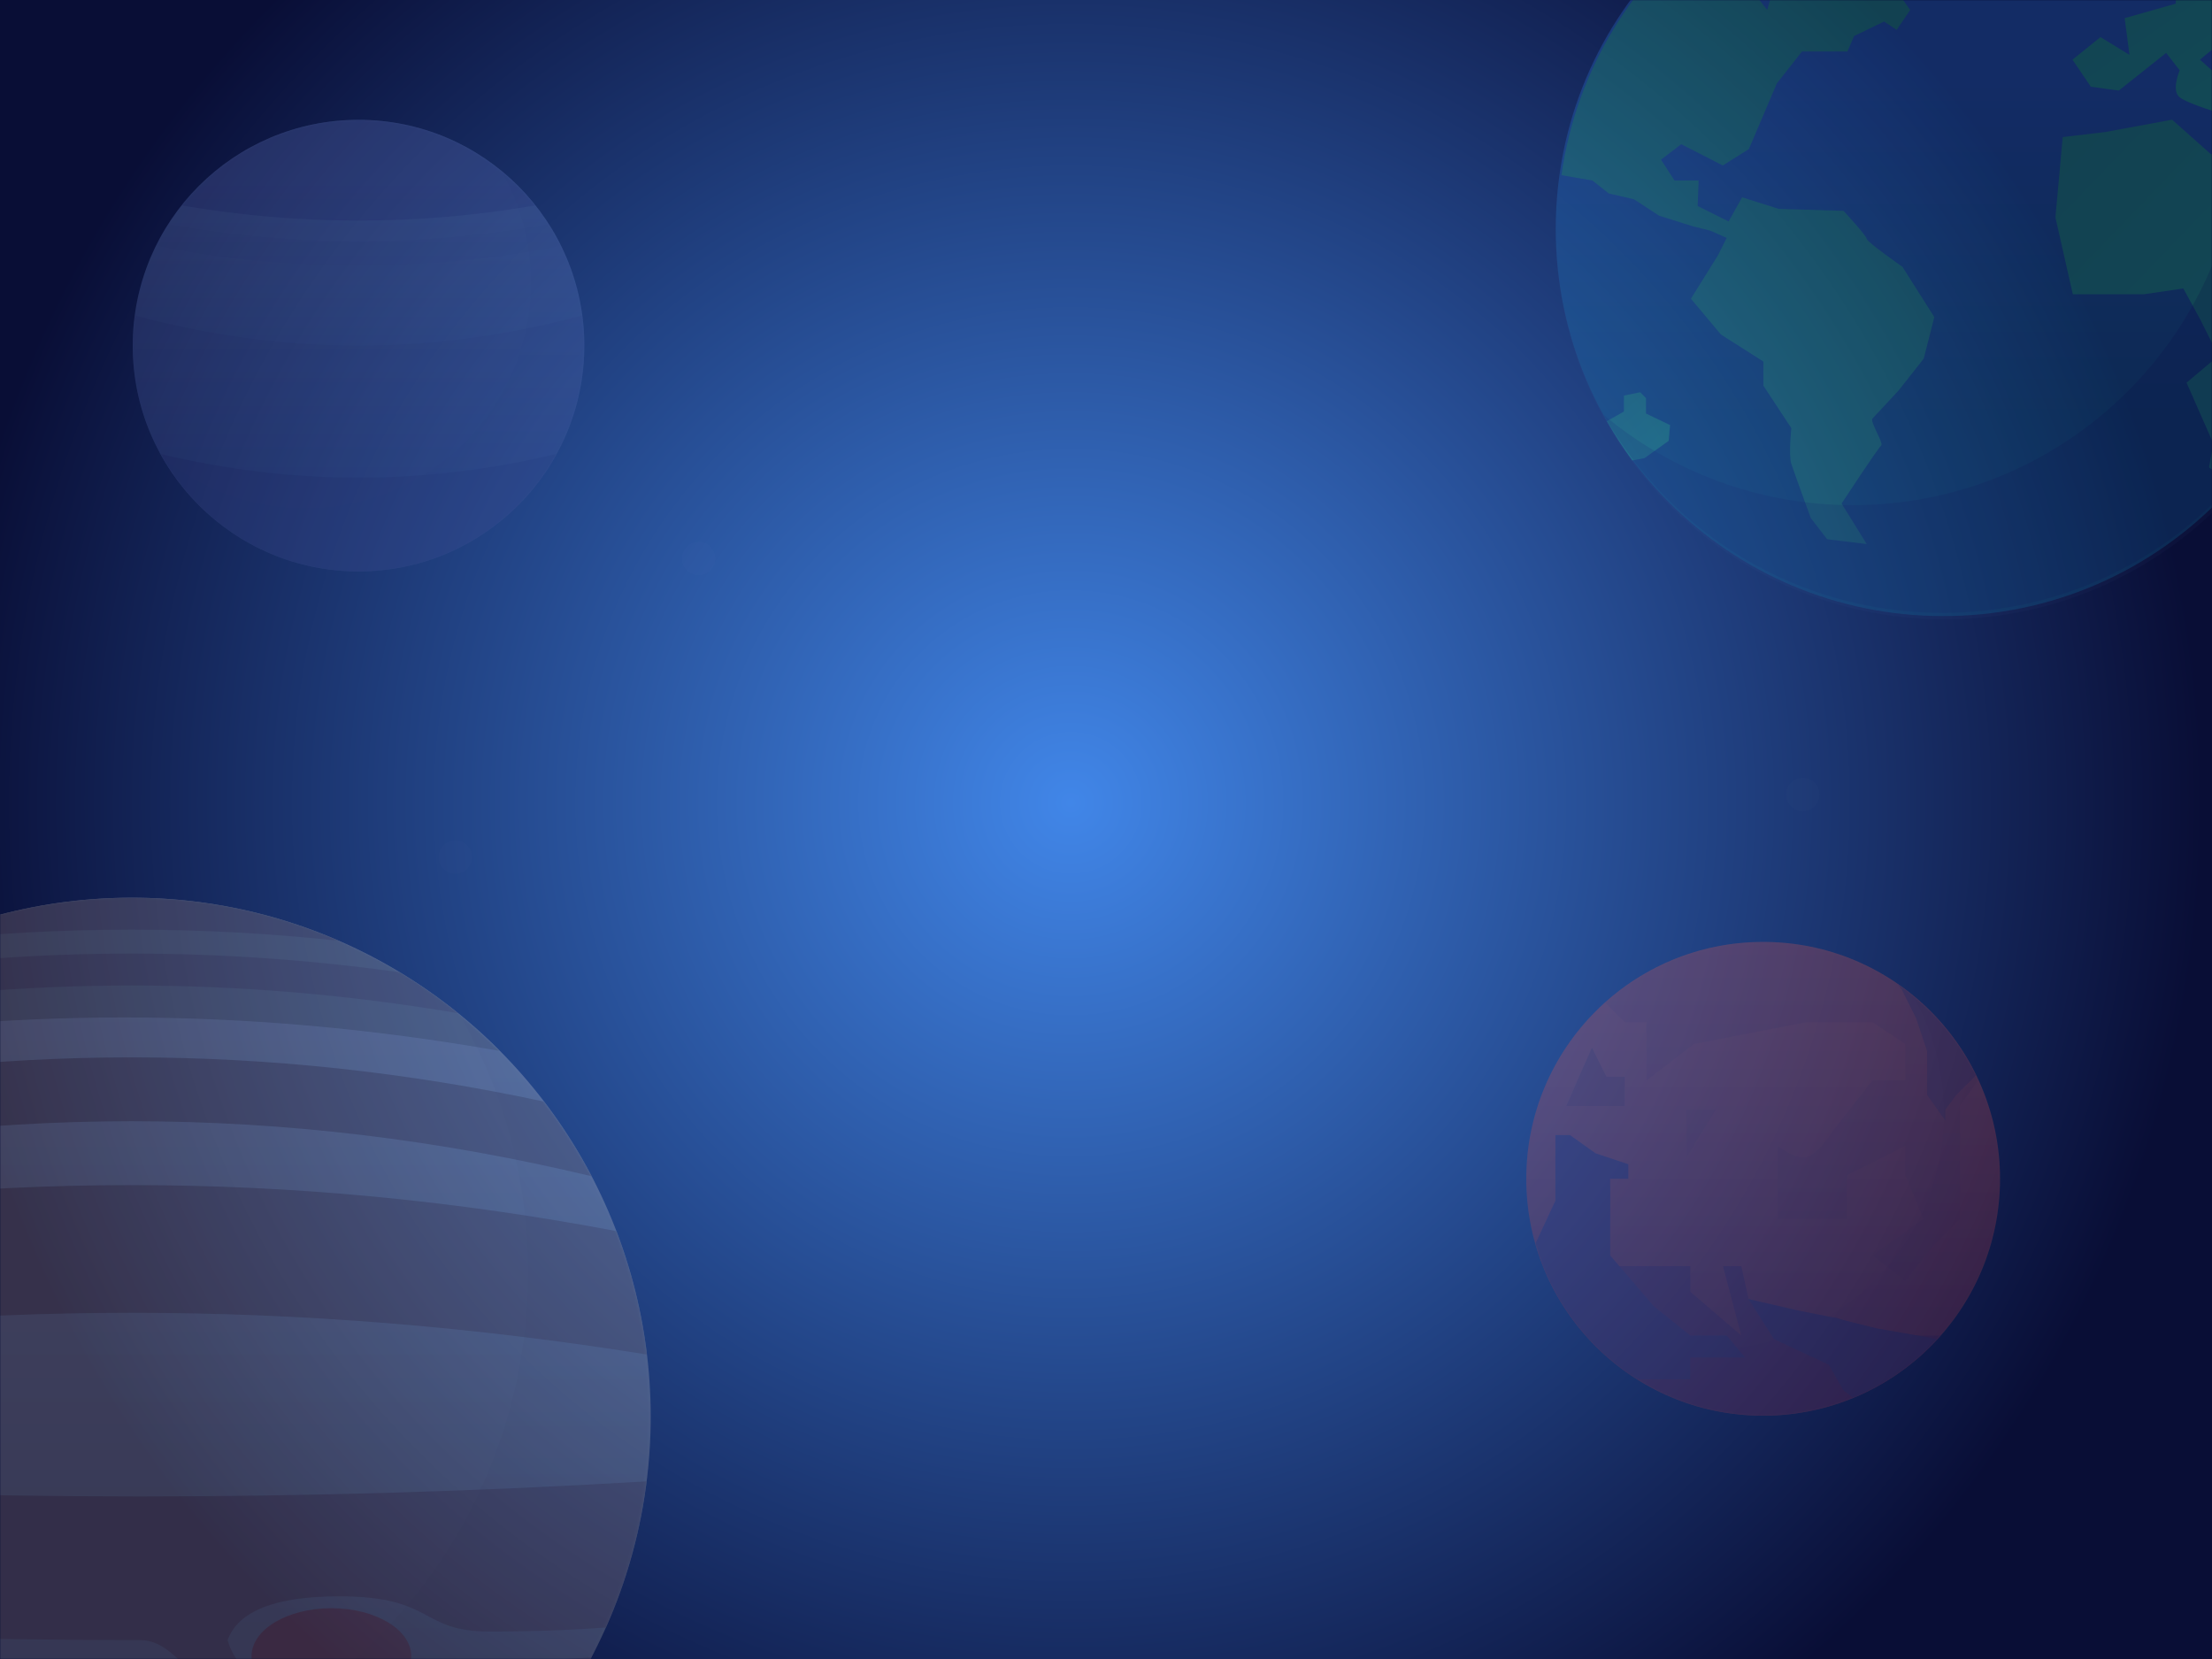 <?xml version="1.0" encoding="UTF-8"?>
<svg width="1200px" height="900px" viewBox="0 0 1200 900" version="1.1" xmlns="http://www.w3.org/2000/svg" xmlns:xlink="http://www.w3.org/1999/xlink">
    <!-- Generator: Sketch 52.2 (67145) - http://www.bohemiancoding.com/sketch -->
    <title>Background</title>
    <desc>Created with Sketch.</desc>
    <defs>
        <radialGradient cx="48.406%" cy="48.407%" fx="48.406%" fy="48.407%" r="68.481%" gradientTransform="translate(0.484,0.484),scale(0.75,1),rotate(86.116),translate(-0.484,-0.484)" id="radialGradient-1">
            <stop stop-color="#4186E8" offset="0%"></stop>
            <stop stop-color="#090E36" offset="100%"></stop>
        </radialGradient>
        <polygon id="path-2" points="0 0 708 0 1200 0 1200 900 0 900"></polygon>
        <filter x="-5.3%" y="-5.3%" width="110.7%" height="110.7%" filterUnits="objectBoundingBox" id="filter-4">
            <feGaussianBlur stdDeviation="10" in="SourceGraphic"></feGaussianBlur>
        </filter>
        <linearGradient x1="50%" y1="3.531%" x2="50%" y2="77.935%" id="linearGradient-5">
            <stop stop-color="#F6EFED" offset="2.829%"></stop>
            <stop stop-color="#B5B0AA" offset="100%"></stop>
        </linearGradient>
        <circle id="path-6" cx="281.5" cy="281.5" r="281.5"></circle>
        <filter x="-10.4%" y="-10.4%" width="120.8%" height="120.8%" filterUnits="objectBoundingBox" id="filter-8">
            <feGaussianBlur stdDeviation="14.651" in="SourceGraphic"></feGaussianBlur>
        </filter>
        <linearGradient x1="50%" y1="1.638%" x2="50%" y2="74.065%" id="linearGradient-9">
            <stop stop-color="#3187F9" offset="0%"></stop>
            <stop stop-color="#2F86F3" offset="40.447%"></stop>
            <stop stop-color="#1580AE" offset="100%"></stop>
        </linearGradient>
        <linearGradient x1="13.934%" y1="-5.428%" x2="95.884%" y2="100%" id="linearGradient-10">
            <stop stop-color="#2BDDA4" offset="0%"></stop>
            <stop stop-color="#2AFFB9" offset="100%"></stop>
        </linearGradient>
        <filter x="-17.1%" y="-17.1%" width="134.2%" height="134.2%" filterUnits="objectBoundingBox" id="filter-11">
            <feGaussianBlur stdDeviation="14.651" in="SourceGraphic"></feGaussianBlur>
        </filter>
        <linearGradient x1="50%" y1="2.377%" x2="50%" y2="78.442%" id="linearGradient-12">
            <stop stop-color="#FF5D4B" offset="0%"></stop>
            <stop stop-color="#B03E4C" offset="100%"></stop>
        </linearGradient>
        <circle id="path-13" cx="128.5" cy="128.5" r="128.5"></circle>
        <filter x="-17.9%" y="-17.9%" width="135.9%" height="135.9%" filterUnits="objectBoundingBox" id="filter-15">
            <feGaussianBlur stdDeviation="14.651" in="SourceGraphic"></feGaussianBlur>
        </filter>
        <linearGradient x1="50%" y1="11.095%" x2="50%" y2="90.727%" id="linearGradient-16">
            <stop stop-color="#83A1EB" offset="0%"></stop>
            <stop stop-color="#405495" offset="100%"></stop>
        </linearGradient>
        <circle id="path-17" cx="122.5" cy="122.5" r="122.5"></circle>
    </defs>
    <g id="Galay-Listing-Freebie" stroke="none" stroke-width="1" fill="none" fill-rule="evenodd">
        <g id="Galaxy-Listing-Freebie">
            <g id="Background">
                <mask id="mask-3" fill="white">
                    <use xlink:href="#path-2"></use>
                </mask>
                <use fill="url(#radialGradient-1)" xlink:href="#path-2"></use>
                <circle id="Star" fill="#FFFFFF" fill-rule="nonzero" opacity="0.1" mask="url(#mask-3)" cx="247" cy="465" r="9"></circle>
                <circle id="Star" fill="#FFFFFF" fill-rule="nonzero" opacity="0.1" mask="url(#mask-3)" cx="978" cy="431" r="9"></circle>
                <circle id="Star" fill="#FFFFFF" fill-rule="nonzero" opacity="0.1" mask="url(#mask-3)" cx="379" cy="303" r="9"></circle>
                <g id="Jupiter" opacity="0.25" mask="url(#mask-3)">
                    <g transform="translate(-210, 487)">
                        <circle id="Glow" stroke="none" fill="#F6EFED" fill-rule="evenodd" opacity="0.3" style="mix-blend-mode: screen;" filter="url(#filter-4)" cx="281.5" cy="281.5" r="281.5"></circle>
                        <mask id="mask-7" fill="white">
                            <use xlink:href="#path-6"></use>
                        </mask>
                        <use id="Base" stroke="none" fill="url(#linearGradient-5)" fill-rule="evenodd" xlink:href="#path-6"></use>
                        <path d="M31.939,151.139 C39.407,136.871 48.063,123.324 57.775,110.627 C132.35,94.619 206.925,86.615 281.5,86.615 C356.075,86.615 430.65,94.619 505.225,110.627 C514.937,123.324 523.593,136.871 531.061,151.139 C447.874,131.221 364.687,121.262 281.5,121.262 C198.313,121.262 115.126,131.221 31.939,151.139 Z" id="shape" stroke="none" fill="#BA9D8C" fill-rule="evenodd" mask="url(#mask-7)"></path>
                        <path d="M83.265,81.638 C134.14,31.173 204.18,0 281.5,0 C359.597,0 430.265,31.803 481.262,83.163 C412.773,71.029 344.742,64.962 277.169,64.962 C212.491,64.962 147.856,70.52 83.265,81.638 Z" id="shape" stroke="none" fill="#C3B6A4" fill-rule="evenodd" mask="url(#mask-7)"></path>
                        <path d="M104.39,62.686 C114.383,54.588 124.941,47.16 135.997,40.472 C184.498,33.701 232.999,30.315 281.5,30.315 C330.001,30.315 378.502,33.701 427.003,40.472 C438.059,47.16 448.617,54.588 458.61,62.686 C399.574,52.654 340.537,47.638 281.5,47.638 C222.463,47.638 163.426,52.654 104.39,62.686 Z" id="shape" stroke="none" fill="#AF9184" fill-rule="evenodd" mask="url(#mask-7)"></path>
                        <path d="M168.954,23.399 C203.422,8.349 241.486,0 281.5,0 C321.514,0 359.578,8.349 394.046,23.399 C356.53,19.349 319.015,17.323 281.5,17.323 C243.985,17.323 206.47,19.349 168.954,23.399 Z" id="shape" stroke="none" fill="#AF9184" fill-rule="evenodd" mask="url(#mask-7)"></path>
                        <path d="M1.936,248.311 C4.671,225.025 10.248,202.608 18.311,181.416 C105.365,164.411 193.094,155.908 281.5,155.908 C368.992,155.908 456.655,164.236 544.489,180.892 C552.604,202.094 558.23,224.527 561.008,247.835 C467.089,232.745 373.919,225.2 281.5,225.2 C188.115,225.2 94.927,232.904 1.936,248.311 Z" id="shape" stroke="none" fill="#BA9D8C" fill-rule="evenodd" mask="url(#mask-7)"></path>
                        <path d="M23.883,395.146 C12.95,370.399 5.478,343.78 2.081,315.903 C95.842,321.84 190.425,324.808 285.831,324.808 C377.344,324.808 469.011,322.077 560.831,316.615 C557.358,344.528 549.798,371.172 538.769,395.93 C521.29,397.24 500.314,398.104 475.453,398.104 C437.408,398.104 446.069,379.009 394.1,379.009 C359.454,379.009 339.244,386.927 333.469,402.762 C339.244,422.972 359.454,431.633 394.1,428.746 C415.624,428.746 450.08,417.78 475.453,415.754 C490.005,414.592 508.5,413.373 530.938,412.095 C527.404,418.832 523.605,425.408 519.555,431.809 C505.435,432.387 490.826,432.874 475.453,433.077 C450.005,433.412 424.415,446.069 394.1,446.069 C313.528,449.005 313.528,402.762 285.831,402.762 C198.496,402.762 111.18,400.223 23.883,395.146 L23.883,395.146 Z" id="shape" stroke="none" fill="#AF9184" fill-rule="evenodd" mask="url(#mask-7)"></path>
                        <ellipse id="shape" stroke="none" fill="#CD7D69" fill-rule="evenodd" mask="url(#mask-7)" cx="389.769" cy="411.423" rx="43.308" ry="25.985"></ellipse>
                        <path d="M34.646,419.338 C83.488,460.127 146.366,484.673 214.976,484.673 C370.444,484.673 496.476,358.641 496.476,203.173 C496.476,152.944 483.321,105.788 460.267,64.962 C522.099,116.599 561.438,194.269 561.438,281.127 C561.438,436.595 435.406,562.627 279.938,562.627 C174.698,562.627 82.947,504.876 34.646,419.338 Z" id="shadow" stroke="none" fill="#4C3F2F" fill-rule="evenodd" opacity="0.2" mask="url(#mask-7)"></path>
                    </g>
                </g>
                <g id="Earth" opacity="0.25" mask="url(#mask-3)">
                    <g transform="translate(844, -86)">
                        <circle id="Glow" fill="#72AFFF" opacity="0.3" style="mix-blend-mode: screen;" filter="url(#filter-8)" cx="211" cy="211" r="211"></circle>
                        <path d="M420.213,210.116 C420.213,326.16 326.141,420.229 210.107,420.229 C94.072,420.229 0,326.16 0,210.116 C0,94.072 94.072,0 210.107,0 C326.141,0 420.213,94.072 420.213,210.116" id="Base" fill="url(#linearGradient-9)"></path>
                        <path d="M413.221,162.036 L409.802,160.757 L393.292,160.757 L381.094,150.934 L355.558,169.798 L334.335,150.934 L298.172,157.615 L275.008,160.366 L271.066,203.986 L280.491,245.641 L319.026,245.641 L340.434,242.499 L349.675,259.398 L359.501,279.047 L342.19,293.586 L356.729,326.597 L354.388,339.565 L367.202,349.012 C399.421,312.086 418.951,263.79 418.951,210.929 C418.951,194.095 416.979,177.727 413.221,162.036" id="Shape" fill="url(#linearGradient-10)"></path>
                        <path d="M28.77,190.95 L42.416,194.092 L56.031,203 L74.358,208.767 L83.815,211.123 L92.717,215.054 L88.004,224.486 L73.311,248.062 L89.575,267.449 L112.615,282.121 L112.615,295.221 L127.801,318.274 C127.801,318.274 126.23,332.949 127.801,337.665 C129.372,342.381 138.305,367.004 138.305,367.004 L147.207,378.531 L168.677,381.152 L155.062,359.147 C155.062,359.147 174.961,328.756 176.532,327.709 C178.102,326.662 170.248,314.609 171.819,313.035 C173.39,311.464 185.957,297.843 185.957,297.843 L199.603,280.55 L205.363,258.021 L188.083,230.772 C188.083,230.772 168.677,217.148 168.677,215.577 C168.677,214.003 156.109,200.379 156.109,200.379 L120.994,199.335 L101.095,193.048 L93.764,206.145 L76.976,197.764 L77.5,183.918 L64.409,183.918 L57.078,172.613 L68.074,164.226 L90.622,175.755 L104.761,166.847 L119.947,131.217 L133.592,113.925 L158.204,113.925 L161.869,105.54 L178.102,97.682 L184.941,102.204 L192.272,91.395 L178.102,71.484 L167.106,67.816 L163.04,71.626 L149.825,84.058 L118.899,76.724 L114.71,91.395 L101.095,74.103 L118.899,67.816 L138.829,73.055 L146.684,65.197 L171.819,61.526 L151.396,40.044 L127.801,40.044 L118.376,55.242 L108.95,43.189 L86.156,41.686 C41.984,74.417 11.12,124.05 3.08,181.026 L19.868,183.918 L28.77,190.95" id="Shape" fill="#2BDDA4"></path>
                        <path d="M336.368,78.547 L336.368,87.976 L308.614,95.837 L311.233,115.751 L295.492,106.122 L280.307,118.369 L290.256,133.041 L305.442,135.135 L331.131,114.701 L338.462,124.133 C338.462,124.133 333.75,135.135 338.462,138.804 C343.175,142.47 362.982,148.236 362.982,148.236 L362.982,130.42 L349.459,118.369 L358.392,111.032 L374.625,124.656 L369.389,134.088 L399.76,148.236 C399.76,148.236 403.118,144.376 407.954,138.681 C392.706,95.535 363.752,58.861 326.326,33.883 L317.516,67.021 L336.368,78.547" id="Shape" fill="url(#linearGradient-10)"></path>
                        <path d="M48.946,301.97 L45.773,298.788 L36.964,300.593 L36.964,309.258 L27.723,314.479 C31.881,321.866 36.501,328.975 41.492,335.773 L48.145,334.526 L61.267,325.14 L62.006,316.599 L48.946,310.339 L48.946,301.97" id="Shape" fill="url(#linearGradient-10)"></path>
                        <path d="M25.969,311.071 C62.579,341.645 109.709,360.043 161.137,360.043 C277.669,360.043 372.137,265.575 372.137,149.043 C372.137,111.394 362.276,76.048 344.996,45.446 C391.343,84.151 420.829,142.369 420.829,207.474 C420.829,324.006 326.361,418.474 209.829,418.474 C130.946,418.474 62.174,375.187 25.969,311.071 Z" id="Shadow" fill="#11057E" opacity="0.2"></path>
                    </g>
                </g>
                <g id="Mars" opacity="0.25" mask="url(#mask-3)">
                    <g transform="translate(828, 511)">
                        <circle id="Glow" stroke="none" fill="#FF8276" fill-rule="evenodd" style="mix-blend-mode: screen;" opacity="0.3" filter="url(#filter-11)" cx="128.5" cy="128.5" r="128.5"></circle>
                        <mask id="mask-14" fill="white">
                            <use xlink:href="#path-13"></use>
                        </mask>
                        <use id="Base" stroke="none" fill="url(#linearGradient-12)" fill-rule="evenodd" xlink:href="#path-13"></use>
                        <polygon id="Shape" stroke="none" fill="#BE4549" fill-rule="evenodd" mask="url(#mask-14)" points="35.585 57.331 21.746 88.962 53.377 88.962 53.377 73.146 43.492 73.146"></polygon>
                        <path d="M42.713,32.828 C65.461,12.416 95.531,0 128.5,0 C180.29,0 224.924,30.638 245.266,74.778 L235.254,88.962 L235.254,150.246 L221.415,164.085 L205.6,183.854 L187.808,170.015 L215.485,150.246 L205.6,126.523 L205.6,110.708 L173.969,126.523 L173.969,150.246 L136.408,150.246 L136.408,110.708 C143.149,115.675 148.421,117.652 152.223,116.638 C156.025,115.625 160.638,111.012 166.062,102.8 L187.808,75.123 L205.6,75.123 L205.6,55.354 L187.808,43.492 L152.223,43.492 L90.938,55.354 L65.238,75.123 L65.238,43.492 L53.377,43.492 L42.713,32.828 Z" id="Shape" stroke="none" fill="#9B3B48" fill-rule="evenodd" opacity="0.46" mask="url(#mask-14)"></path>
                        <path d="M6.534,169.065 L15.815,144.315 L15.815,114.662 L33.608,114.662 L45.469,132.454 L45.469,175.946 L88.962,175.946 L88.962,189.785 L116.638,213.508 L106.754,175.946 L116.638,175.946 L120.592,193.738 L150.246,203.623 L168.038,203.623 L191.762,213.508 L224.866,213.508 C201.32,240.179 166.874,257 128.5,257 C71.706,257 23.518,220.156 6.534,169.065 Z" id="Shape" stroke="none" fill="#8E3355" fill-rule="evenodd" mask="url(#mask-14)"></path>
                        <path d="M223.127,215.438 C210.501,229.173 194.924,240.152 177.401,247.368 L171.992,243.162 L164.085,229.323 L134.431,215.485 L120.592,193.738 L146.292,199.669 L166.062,203.623 L189.785,209.554 L223.127,215.438 Z" id="Shape" stroke="none" fill="#703969" fill-rule="evenodd" mask="url(#mask-14)"></path>
                        <path d="M59.986,237.231 C33.567,220.549 13.651,194.504 4.897,163.758 L15.815,140.362 L15.815,104.777 L23.723,104.777 L37.562,114.662 L55.354,120.592 L55.354,128.5 L45.469,128.5 L45.469,170.015 L69.192,197.692 L88.962,213.508 L108.731,213.508 L118.615,225.369 L88.962,225.369 L88.962,237.231 L59.986,237.231 Z" id="Shape" stroke="none" fill="#703969" fill-rule="evenodd" mask="url(#mask-14)"></path>
                        <polygon id="Shape" stroke="none" fill="#BE4549" fill-rule="evenodd" opacity="0.65" mask="url(#mask-14)" points="86.985 90.938 102.8 90.938 86.985 116.818"></polygon>
                        <path d="M201.106,22.463 C219.391,35.008 234.268,52.159 244.064,72.244 L233.277,83.031 L227.346,90.938 L227.346,96.869 L217.462,83.031 L217.462,59.308 L211.531,41.515 L203.623,25.7 L201.106,22.463 Z" id="Shape" stroke="none" fill="#A74252" fill-rule="evenodd" mask="url(#mask-14)"></path>
                        <path d="M15.815,191.421 C38.111,210.04 66.813,221.245 98.133,221.245 C169.102,221.245 226.633,163.713 226.633,92.745 C226.633,69.816 220.628,48.29 210.104,29.654 C238.33,53.225 256.287,88.68 256.287,128.33 C256.287,199.298 198.755,256.83 127.787,256.83 C79.747,256.83 37.864,230.468 15.815,191.421 Z" id="Shape" stroke="none" fill="#570B2A" fill-rule="evenodd" opacity="0.2" mask="url(#mask-14)"></path>
                    </g>
                </g>
                <g id="Uranus" opacity="0.25" mask="url(#mask-3)">
                    <g transform="translate(72, 65)">
                        <circle id="Glow" stroke="none" fill="#5867C8" fill-rule="evenodd" opacity="0.3" style="mix-blend-mode: screen;" filter="url(#filter-15)" cx="122.5" cy="122.5" r="122.5"></circle>
                        <mask id="mask-18" fill="white">
                            <use xlink:href="#path-17"></use>
                        </mask>
                        <use id="Base" stroke="none" fill="url(#linearGradient-16)" fill-rule="evenodd" xlink:href="#path-17"></use>
                        <path d="M1.092,106.072 C41.561,117.024 82.031,122.5 122.5,122.5 C162.969,122.5 203.439,117.024 243.908,106.072 C244.628,111.446 245,116.929 245,122.5 C245,190.155 190.155,245 122.5,245 C54.845,245 0,190.155 0,122.5 C0,116.929 0.372,111.446 1.092,106.072 Z" id="shape" stroke="none" fill="#5661AD" fill-rule="evenodd" opacity="0.6" mask="url(#mask-18)"></path>
                        <path d="M14.969,181.229 C50.813,189.82 86.656,194.115 122.5,194.115 C158.344,194.115 194.187,189.82 230.031,181.229 C209.232,219.23 168.875,245 122.5,245 C76.125,245 35.768,219.23 14.969,181.229 Z" id="shape" stroke="none" fill="#465199" fill-rule="evenodd" mask="url(#mask-18)"></path>
                        <path d="M26.473,46.432 C48.912,18.143 83.587,0 122.5,0 C161.413,0 196.088,18.143 218.527,46.432 C186.518,51.913 154.509,54.654 122.5,54.654 C90.491,54.654 58.482,51.913 26.473,46.432 Z" id="shape" stroke="none" fill="#4546A6" fill-rule="evenodd" opacity="0.6" mask="url(#mask-18)"></path>
                        <path d="M12.573,68.38 C14.598,64.274 16.847,60.297 19.303,56.466 C53.702,62.797 88.101,65.962 122.5,65.962 C156.899,65.962 191.298,62.797 225.697,56.466 C228.153,60.297 230.402,64.274 232.427,68.38 C195.785,75.563 159.142,79.154 122.5,79.154 C85.858,79.154 49.215,75.563 12.573,68.38 Z" id="shape" stroke="none" fill="#535FB1" fill-rule="evenodd" opacity="0.3" mask="url(#mask-18)"></path>
                        <path d="M15.077,182.483 C36.331,200.233 63.694,210.914 93.551,210.914 C161.206,210.914 216.051,156.069 216.051,88.414 C216.051,66.556 210.326,46.035 200.294,28.269 C227.201,50.74 244.32,84.54 244.32,122.337 C244.32,189.992 189.475,244.837 121.82,244.837 C76.023,244.837 36.096,219.706 15.077,182.483 Z" id="Shadow" stroke="none" fill="#191A5C" fill-rule="evenodd" opacity="0.2" mask="url(#mask-18)"></path>
                    </g>
                </g>
            </g>
        </g>
    </g>
</svg>